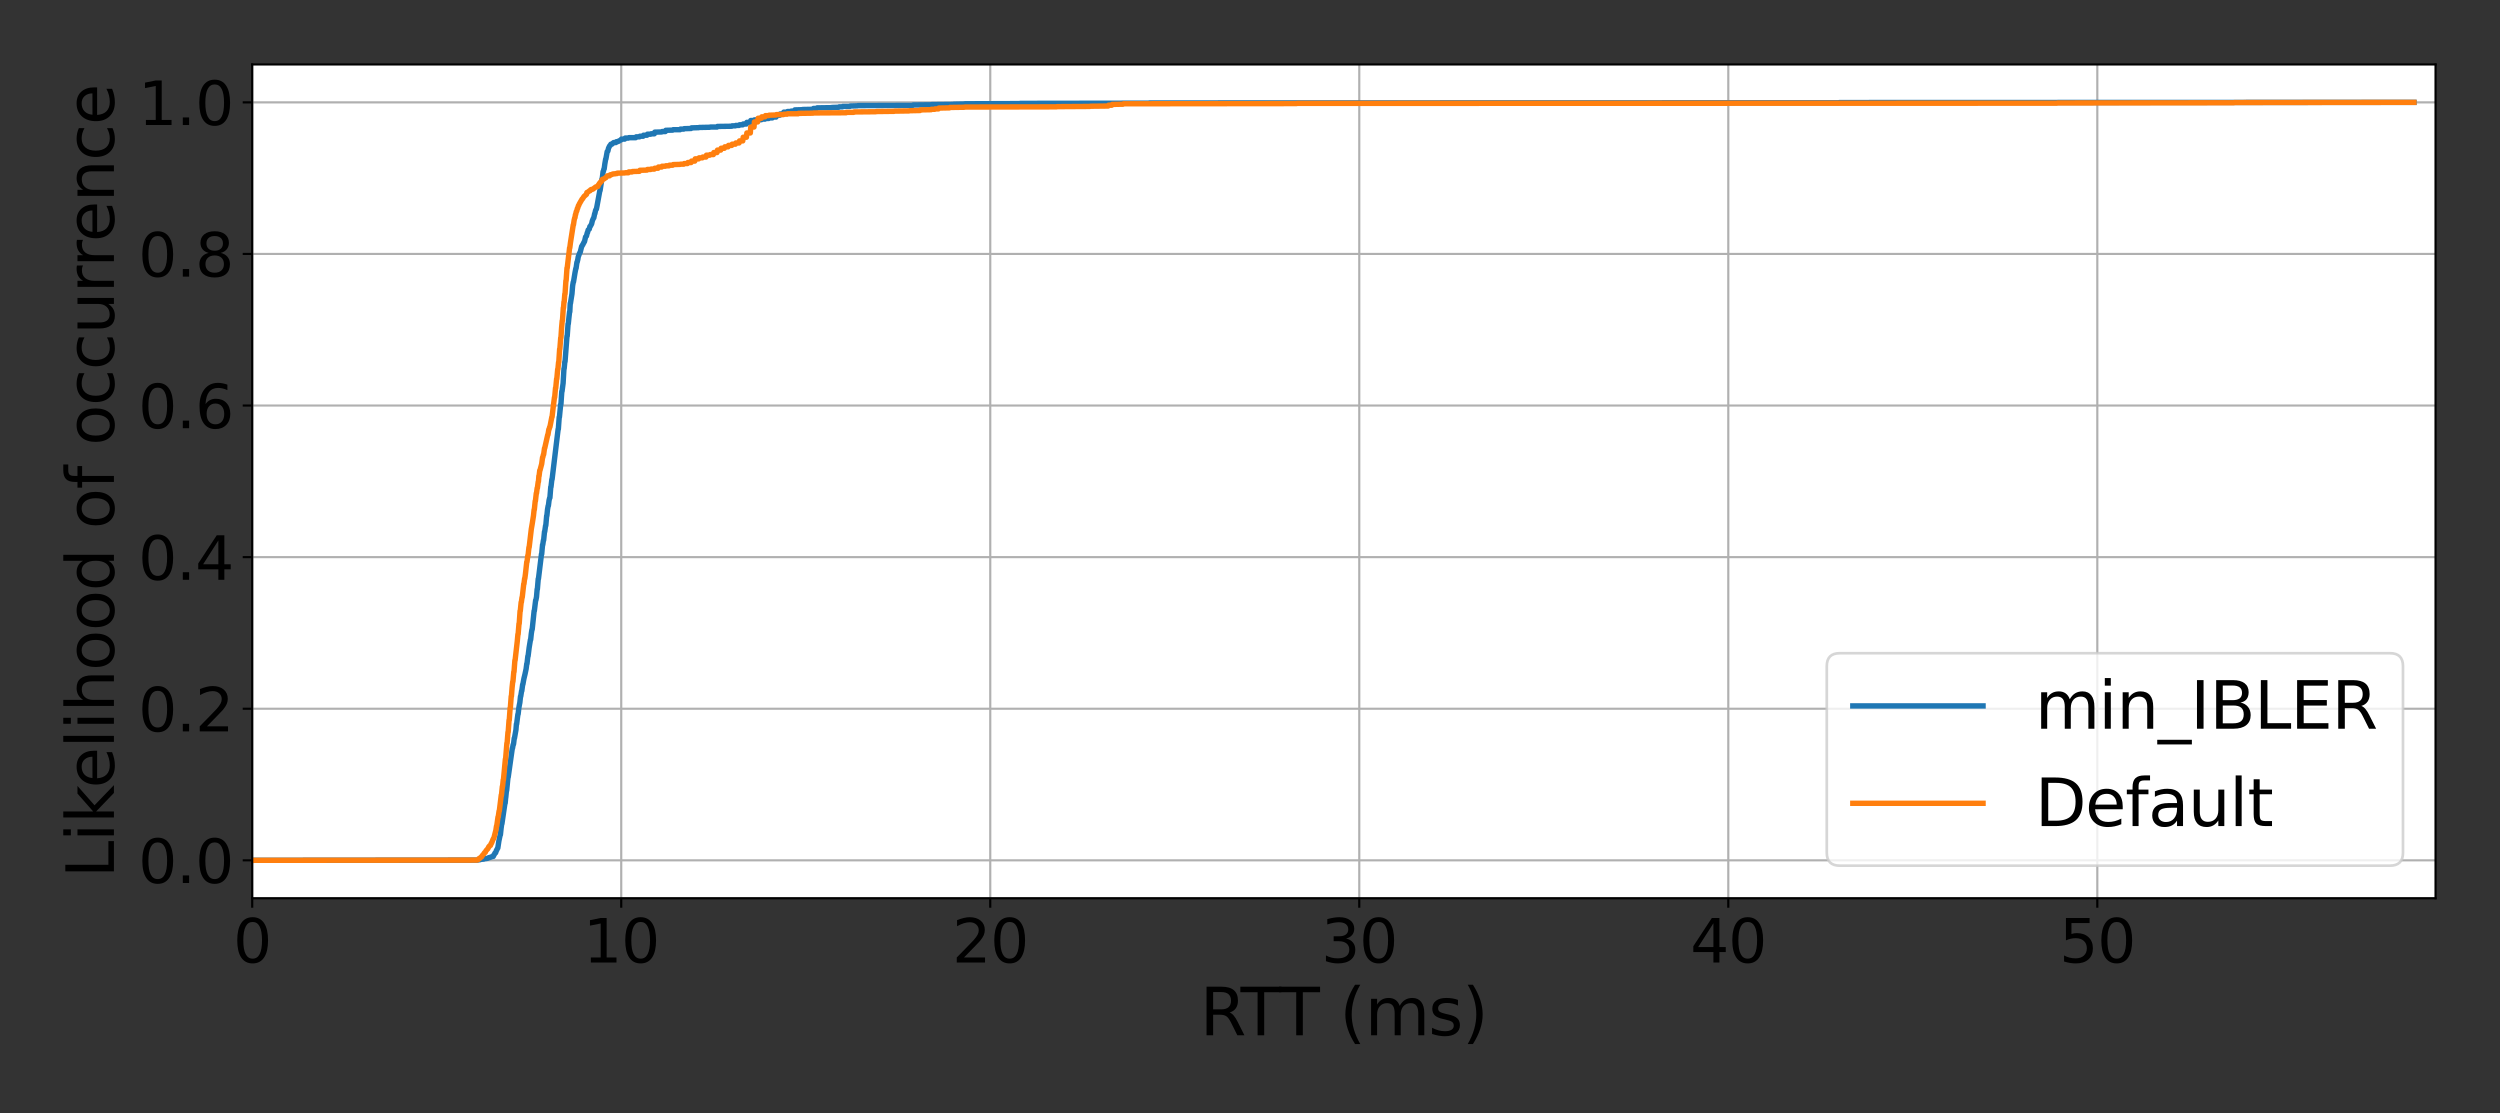 <?xml version="1.0" encoding="utf-8" standalone="no"?>
<!DOCTYPE svg PUBLIC "-//W3C//DTD SVG 1.1//EN"
  "http://www.w3.org/Graphics/SVG/1.1/DTD/svg11.dtd">
<svg xmlns:xlink="http://www.w3.org/1999/xlink" width="921.6pt" height="410.4pt" viewBox="0 0 921.6 410.4" xmlns="http://www.w3.org/2000/svg" version="1.1">
 <rect x="0" y="0" width="921.6" height="410.4" fill="#333333" stroke="none"/>
 <defs>
  <style type="text/css">*{stroke-linejoin: round; stroke-linecap: butt}</style>
 </defs>
 <g id="figure_1">
  <g id="patch_1">
   <path d="M 0 410.4 
L 921.6 410.4 
L 921.6 0 
L 0 0 
L 0 410.4 
z
" style="fill: none"/>
  </g>
  <g id="axes_1">
   <g id="patch_2">
    <path d="M 92.974 331.121 
L 897.84 331.121 
L 897.84 23.76 
L 92.974 23.76 
z
" style="fill: #ffffff"/>
   </g>
   <g id="matplotlib.axis_1">
    <g id="xtick_1">
     <g id="line2d_1">
      <path d="M 92.974 331.121 
L 92.974 23.76 
" clip-path="url(#pf4632a08d4)" style="fill: none; stroke: #b0b0b0; stroke-width: 0.8; stroke-linecap: square"/>
     </g>
     <g id="line2d_2">
      <defs>
       <path id="m850cae8658" d="M 0 0 
L 0 3.5 
" style="stroke: #000000; stroke-width: 0.8"/>
      </defs>
      <g>
       <use xlink:href="#m850cae8658" x="92.974" y="331.121" style="stroke: #000000; stroke-width: 0.8"/>
      </g>
     </g>
     <g id="text_1">
      <!-- 0 -->
      <g transform="translate(85.976 354.837)scale(0.22 -0.22)">
       <defs>
        <path id="DejaVuSans-30" d="M 2034 4250 
Q 1547 4250 1301 3770 
Q 1056 3291 1056 2328 
Q 1056 1369 1301 889 
Q 1547 409 2034 409 
Q 2525 409 2770 889 
Q 3016 1369 3016 2328 
Q 3016 3291 2770 3770 
Q 2525 4250 2034 4250 
z
M 2034 4750 
Q 2819 4750 3233 4129 
Q 3647 3509 3647 2328 
Q 3647 1150 3233 529 
Q 2819 -91 2034 -91 
Q 1250 -91 836 529 
Q 422 1150 422 2328 
Q 422 3509 836 4129 
Q 1250 4750 2034 4750 
z
" transform="scale(0.016)"/>
       </defs>
       <use xlink:href="#DejaVuSans-30"/>
      </g>
     </g>
    </g>
    <g id="xtick_2">
     <g id="line2d_3">
      <path d="M 229.01 331.121 
L 229.01 23.76 
" clip-path="url(#pf4632a08d4)" style="fill: none; stroke: #b0b0b0; stroke-width: 0.8; stroke-linecap: square"/>
     </g>
     <g id="line2d_4">
      <g>
       <use xlink:href="#m850cae8658" x="229.01" y="331.121" style="stroke: #000000; stroke-width: 0.8"/>
      </g>
     </g>
     <g id="text_2">
      <!-- 10 -->
      <g transform="translate(215.012 354.837)scale(0.22 -0.22)">
       <defs>
        <path id="DejaVuSans-31" d="M 794 531 
L 1825 531 
L 1825 4091 
L 703 3866 
L 703 4441 
L 1819 4666 
L 2450 4666 
L 2450 531 
L 3481 531 
L 3481 0 
L 794 0 
L 794 531 
z
" transform="scale(0.016)"/>
       </defs>
       <use xlink:href="#DejaVuSans-31"/>
       <use xlink:href="#DejaVuSans-30" x="63.623"/>
      </g>
     </g>
    </g>
    <g id="xtick_3">
     <g id="line2d_5">
      <path d="M 365.046 331.121 
L 365.046 23.76 
" clip-path="url(#pf4632a08d4)" style="fill: none; stroke: #b0b0b0; stroke-width: 0.8; stroke-linecap: square"/>
     </g>
     <g id="line2d_6">
      <g>
       <use xlink:href="#m850cae8658" x="365.046" y="331.121" style="stroke: #000000; stroke-width: 0.8"/>
      </g>
     </g>
     <g id="text_3">
      <!-- 20 -->
      <g transform="translate(351.048 354.837)scale(0.22 -0.22)">
       <defs>
        <path id="DejaVuSans-32" d="M 1228 531 
L 3431 531 
L 3431 0 
L 469 0 
L 469 531 
Q 828 903 1448 1529 
Q 2069 2156 2228 2338 
Q 2531 2678 2651 2914 
Q 2772 3150 2772 3378 
Q 2772 3750 2511 3984 
Q 2250 4219 1831 4219 
Q 1534 4219 1204 4116 
Q 875 4013 500 3803 
L 500 4441 
Q 881 4594 1212 4672 
Q 1544 4750 1819 4750 
Q 2544 4750 2975 4387 
Q 3406 4025 3406 3419 
Q 3406 3131 3298 2873 
Q 3191 2616 2906 2266 
Q 2828 2175 2409 1742 
Q 1991 1309 1228 531 
z
" transform="scale(0.016)"/>
       </defs>
       <use xlink:href="#DejaVuSans-32"/>
       <use xlink:href="#DejaVuSans-30" x="63.623"/>
      </g>
     </g>
    </g>
    <g id="xtick_4">
     <g id="line2d_7">
      <path d="M 501.081 331.121 
L 501.081 23.76 
" clip-path="url(#pf4632a08d4)" style="fill: none; stroke: #b0b0b0; stroke-width: 0.8; stroke-linecap: square"/>
     </g>
     <g id="line2d_8">
      <g>
       <use xlink:href="#m850cae8658" x="501.081" y="331.121" style="stroke: #000000; stroke-width: 0.8"/>
      </g>
     </g>
     <g id="text_4">
      <!-- 30 -->
      <g transform="translate(487.084 354.837)scale(0.22 -0.22)">
       <defs>
        <path id="DejaVuSans-33" d="M 2597 2516 
Q 3050 2419 3304 2112 
Q 3559 1806 3559 1356 
Q 3559 666 3084 287 
Q 2609 -91 1734 -91 
Q 1441 -91 1130 -33 
Q 819 25 488 141 
L 488 750 
Q 750 597 1062 519 
Q 1375 441 1716 441 
Q 2309 441 2620 675 
Q 2931 909 2931 1356 
Q 2931 1769 2642 2001 
Q 2353 2234 1838 2234 
L 1294 2234 
L 1294 2753 
L 1863 2753 
Q 2328 2753 2575 2939 
Q 2822 3125 2822 3475 
Q 2822 3834 2567 4026 
Q 2313 4219 1838 4219 
Q 1578 4219 1281 4162 
Q 984 4106 628 3988 
L 628 4550 
Q 988 4650 1302 4700 
Q 1616 4750 1894 4750 
Q 2613 4750 3031 4423 
Q 3450 4097 3450 3541 
Q 3450 3153 3228 2886 
Q 3006 2619 2597 2516 
z
" transform="scale(0.016)"/>
       </defs>
       <use xlink:href="#DejaVuSans-33"/>
       <use xlink:href="#DejaVuSans-30" x="63.623"/>
      </g>
     </g>
    </g>
    <g id="xtick_5">
     <g id="line2d_9">
      <path d="M 637.117 331.121 
L 637.117 23.76 
" clip-path="url(#pf4632a08d4)" style="fill: none; stroke: #b0b0b0; stroke-width: 0.8; stroke-linecap: square"/>
     </g>
     <g id="line2d_10">
      <g>
       <use xlink:href="#m850cae8658" x="637.117" y="331.121" style="stroke: #000000; stroke-width: 0.8"/>
      </g>
     </g>
     <g id="text_5">
      <!-- 40 -->
      <g transform="translate(623.119 354.837)scale(0.22 -0.22)">
       <defs>
        <path id="DejaVuSans-34" d="M 2419 4116 
L 825 1625 
L 2419 1625 
L 2419 4116 
z
M 2253 4666 
L 3047 4666 
L 3047 1625 
L 3713 1625 
L 3713 1100 
L 3047 1100 
L 3047 0 
L 2419 0 
L 2419 1100 
L 313 1100 
L 313 1709 
L 2253 4666 
z
" transform="scale(0.016)"/>
       </defs>
       <use xlink:href="#DejaVuSans-34"/>
       <use xlink:href="#DejaVuSans-30" x="63.623"/>
      </g>
     </g>
    </g>
    <g id="xtick_6">
     <g id="line2d_11">
      <path d="M 773.152 331.121 
L 773.152 23.76 
" clip-path="url(#pf4632a08d4)" style="fill: none; stroke: #b0b0b0; stroke-width: 0.8; stroke-linecap: square"/>
     </g>
     <g id="line2d_12">
      <g>
       <use xlink:href="#m850cae8658" x="773.152" y="331.121" style="stroke: #000000; stroke-width: 0.8"/>
      </g>
     </g>
     <g id="text_6">
      <!-- 50 -->
      <g transform="translate(759.155 354.837)scale(0.22 -0.22)">
       <defs>
        <path id="DejaVuSans-35" d="M 691 4666 
L 3169 4666 
L 3169 4134 
L 1269 4134 
L 1269 2991 
Q 1406 3038 1543 3061 
Q 1681 3084 1819 3084 
Q 2600 3084 3056 2656 
Q 3513 2228 3513 1497 
Q 3513 744 3044 326 
Q 2575 -91 1722 -91 
Q 1428 -91 1123 -41 
Q 819 9 494 109 
L 494 744 
Q 775 591 1075 516 
Q 1375 441 1709 441 
Q 2250 441 2565 725 
Q 2881 1009 2881 1497 
Q 2881 1984 2565 2268 
Q 2250 2553 1709 2553 
Q 1456 2553 1204 2497 
Q 953 2441 691 2322 
L 691 4666 
z
" transform="scale(0.016)"/>
       </defs>
       <use xlink:href="#DejaVuSans-35"/>
       <use xlink:href="#DejaVuSans-30" x="63.623"/>
      </g>
     </g>
    </g>
    <g id="text_7">
     <!-- RTT (ms) -->
     <g transform="translate(442.373 381.649)scale(0.24 -0.24)">
      <defs>
       <path id="DejaVuSans-52" d="M 2841 2188 
Q 3044 2119 3236 1894 
Q 3428 1669 3622 1275 
L 4263 0 
L 3584 0 
L 2988 1197 
Q 2756 1666 2539 1819 
Q 2322 1972 1947 1972 
L 1259 1972 
L 1259 0 
L 628 0 
L 628 4666 
L 2053 4666 
Q 2853 4666 3247 4331 
Q 3641 3997 3641 3322 
Q 3641 2881 3436 2590 
Q 3231 2300 2841 2188 
z
M 1259 4147 
L 1259 2491 
L 2053 2491 
Q 2509 2491 2742 2702 
Q 2975 2913 2975 3322 
Q 2975 3731 2742 3939 
Q 2509 4147 2053 4147 
L 1259 4147 
z
" transform="scale(0.016)"/>
       <path id="DejaVuSans-54" d="M -19 4666 
L 3928 4666 
L 3928 4134 
L 2272 4134 
L 2272 0 
L 1638 0 
L 1638 4134 
L -19 4134 
L -19 4666 
z
" transform="scale(0.016)"/>
       <path id="DejaVuSans-20" transform="scale(0.016)"/>
       <path id="DejaVuSans-28" d="M 1984 4856 
Q 1566 4138 1362 3434 
Q 1159 2731 1159 2009 
Q 1159 1288 1364 580 
Q 1569 -128 1984 -844 
L 1484 -844 
Q 1016 -109 783 600 
Q 550 1309 550 2009 
Q 550 2706 781 3412 
Q 1013 4119 1484 4856 
L 1984 4856 
z
" transform="scale(0.016)"/>
       <path id="DejaVuSans-6d" d="M 3328 2828 
Q 3544 3216 3844 3400 
Q 4144 3584 4550 3584 
Q 5097 3584 5394 3201 
Q 5691 2819 5691 2113 
L 5691 0 
L 5113 0 
L 5113 2094 
Q 5113 2597 4934 2840 
Q 4756 3084 4391 3084 
Q 3944 3084 3684 2787 
Q 3425 2491 3425 1978 
L 3425 0 
L 2847 0 
L 2847 2094 
Q 2847 2600 2669 2842 
Q 2491 3084 2119 3084 
Q 1678 3084 1418 2786 
Q 1159 2488 1159 1978 
L 1159 0 
L 581 0 
L 581 3500 
L 1159 3500 
L 1159 2956 
Q 1356 3278 1631 3431 
Q 1906 3584 2284 3584 
Q 2666 3584 2933 3390 
Q 3200 3197 3328 2828 
z
" transform="scale(0.016)"/>
       <path id="DejaVuSans-73" d="M 2834 3397 
L 2834 2853 
Q 2591 2978 2328 3040 
Q 2066 3103 1784 3103 
Q 1356 3103 1142 2972 
Q 928 2841 928 2578 
Q 928 2378 1081 2264 
Q 1234 2150 1697 2047 
L 1894 2003 
Q 2506 1872 2764 1633 
Q 3022 1394 3022 966 
Q 3022 478 2636 193 
Q 2250 -91 1575 -91 
Q 1294 -91 989 -36 
Q 684 19 347 128 
L 347 722 
Q 666 556 975 473 
Q 1284 391 1588 391 
Q 1994 391 2212 530 
Q 2431 669 2431 922 
Q 2431 1156 2273 1281 
Q 2116 1406 1581 1522 
L 1381 1569 
Q 847 1681 609 1914 
Q 372 2147 372 2553 
Q 372 3047 722 3315 
Q 1072 3584 1716 3584 
Q 2034 3584 2315 3537 
Q 2597 3491 2834 3397 
z
" transform="scale(0.016)"/>
       <path id="DejaVuSans-29" d="M 513 4856 
L 1013 4856 
Q 1481 4119 1714 3412 
Q 1947 2706 1947 2009 
Q 1947 1309 1714 600 
Q 1481 -109 1013 -844 
L 513 -844 
Q 928 -128 1133 580 
Q 1338 1288 1338 2009 
Q 1338 2731 1133 3434 
Q 928 4138 513 4856 
z
" transform="scale(0.016)"/>
      </defs>
      <use xlink:href="#DejaVuSans-52"/>
      <use xlink:href="#DejaVuSans-54" x="62.232"/>
      <use xlink:href="#DejaVuSans-54" x="121.566"/>
      <use xlink:href="#DejaVuSans-20" x="182.65"/>
      <use xlink:href="#DejaVuSans-28" x="214.438"/>
      <use xlink:href="#DejaVuSans-6d" x="253.451"/>
      <use xlink:href="#DejaVuSans-73" x="350.863"/>
      <use xlink:href="#DejaVuSans-29" x="402.963"/>
     </g>
    </g>
   </g>
   <g id="matplotlib.axis_2">
    <g id="ytick_1">
     <g id="line2d_13">
      <path d="M 92.974 317.15 
L 897.84 317.15 
" clip-path="url(#pf4632a08d4)" style="fill: none; stroke: #b0b0b0; stroke-width: 0.8; stroke-linecap: square"/>
     </g>
     <g id="line2d_14">
      <defs>
       <path id="m8df9075e8a" d="M 0 0 
L -3.5 0 
" style="stroke: #000000; stroke-width: 0.8"/>
      </defs>
      <g>
       <use xlink:href="#m8df9075e8a" x="92.974" y="317.15" style="stroke: #000000; stroke-width: 0.8"/>
      </g>
     </g>
     <g id="text_8">
      <!-- 0.0 -->
      <g transform="translate(50.987 325.508)scale(0.22 -0.22)">
       <defs>
        <path id="DejaVuSans-2e" d="M 684 794 
L 1344 794 
L 1344 0 
L 684 0 
L 684 794 
z
" transform="scale(0.016)"/>
       </defs>
       <use xlink:href="#DejaVuSans-30"/>
       <use xlink:href="#DejaVuSans-2e" x="63.623"/>
       <use xlink:href="#DejaVuSans-30" x="95.41"/>
      </g>
     </g>
    </g>
    <g id="ytick_2">
     <g id="line2d_15">
      <path d="M 92.974 261.266 
L 897.84 261.266 
" clip-path="url(#pf4632a08d4)" style="fill: none; stroke: #b0b0b0; stroke-width: 0.8; stroke-linecap: square"/>
     </g>
     <g id="line2d_16">
      <g>
       <use xlink:href="#m8df9075e8a" x="92.974" y="261.266" style="stroke: #000000; stroke-width: 0.8"/>
      </g>
     </g>
     <g id="text_9">
      <!-- 0.2 -->
      <g transform="translate(50.987 269.624)scale(0.22 -0.22)">
       <use xlink:href="#DejaVuSans-30"/>
       <use xlink:href="#DejaVuSans-2e" x="63.623"/>
       <use xlink:href="#DejaVuSans-32" x="95.41"/>
      </g>
     </g>
    </g>
    <g id="ytick_3">
     <g id="line2d_17">
      <path d="M 92.974 205.382 
L 897.84 205.382 
" clip-path="url(#pf4632a08d4)" style="fill: none; stroke: #b0b0b0; stroke-width: 0.8; stroke-linecap: square"/>
     </g>
     <g id="line2d_18">
      <g>
       <use xlink:href="#m8df9075e8a" x="92.974" y="205.382" style="stroke: #000000; stroke-width: 0.8"/>
      </g>
     </g>
     <g id="text_10">
      <!-- 0.4 -->
      <g transform="translate(50.987 213.74)scale(0.22 -0.22)">
       <use xlink:href="#DejaVuSans-30"/>
       <use xlink:href="#DejaVuSans-2e" x="63.623"/>
       <use xlink:href="#DejaVuSans-34" x="95.41"/>
      </g>
     </g>
    </g>
    <g id="ytick_4">
     <g id="line2d_19">
      <path d="M 92.974 149.498 
L 897.84 149.498 
" clip-path="url(#pf4632a08d4)" style="fill: none; stroke: #b0b0b0; stroke-width: 0.8; stroke-linecap: square"/>
     </g>
     <g id="line2d_20">
      <g>
       <use xlink:href="#m8df9075e8a" x="92.974" y="149.498" style="stroke: #000000; stroke-width: 0.8"/>
      </g>
     </g>
     <g id="text_11">
      <!-- 0.6 -->
      <g transform="translate(50.987 157.857)scale(0.22 -0.22)">
       <defs>
        <path id="DejaVuSans-36" d="M 2113 2584 
Q 1688 2584 1439 2293 
Q 1191 2003 1191 1497 
Q 1191 994 1439 701 
Q 1688 409 2113 409 
Q 2538 409 2786 701 
Q 3034 994 3034 1497 
Q 3034 2003 2786 2293 
Q 2538 2584 2113 2584 
z
M 3366 4563 
L 3366 3988 
Q 3128 4100 2886 4159 
Q 2644 4219 2406 4219 
Q 1781 4219 1451 3797 
Q 1122 3375 1075 2522 
Q 1259 2794 1537 2939 
Q 1816 3084 2150 3084 
Q 2853 3084 3261 2657 
Q 3669 2231 3669 1497 
Q 3669 778 3244 343 
Q 2819 -91 2113 -91 
Q 1303 -91 875 529 
Q 447 1150 447 2328 
Q 447 3434 972 4092 
Q 1497 4750 2381 4750 
Q 2619 4750 2861 4703 
Q 3103 4656 3366 4563 
z
" transform="scale(0.016)"/>
       </defs>
       <use xlink:href="#DejaVuSans-30"/>
       <use xlink:href="#DejaVuSans-2e" x="63.623"/>
       <use xlink:href="#DejaVuSans-36" x="95.41"/>
      </g>
     </g>
    </g>
    <g id="ytick_5">
     <g id="line2d_21">
      <path d="M 92.974 93.615 
L 897.84 93.615 
" clip-path="url(#pf4632a08d4)" style="fill: none; stroke: #b0b0b0; stroke-width: 0.8; stroke-linecap: square"/>
     </g>
     <g id="line2d_22">
      <g>
       <use xlink:href="#m8df9075e8a" x="92.974" y="93.615" style="stroke: #000000; stroke-width: 0.8"/>
      </g>
     </g>
     <g id="text_12">
      <!-- 0.8 -->
      <g transform="translate(50.987 101.973)scale(0.22 -0.22)">
       <defs>
        <path id="DejaVuSans-38" d="M 2034 2216 
Q 1584 2216 1326 1975 
Q 1069 1734 1069 1313 
Q 1069 891 1326 650 
Q 1584 409 2034 409 
Q 2484 409 2743 651 
Q 3003 894 3003 1313 
Q 3003 1734 2745 1975 
Q 2488 2216 2034 2216 
z
M 1403 2484 
Q 997 2584 770 2862 
Q 544 3141 544 3541 
Q 544 4100 942 4425 
Q 1341 4750 2034 4750 
Q 2731 4750 3128 4425 
Q 3525 4100 3525 3541 
Q 3525 3141 3298 2862 
Q 3072 2584 2669 2484 
Q 3125 2378 3379 2068 
Q 3634 1759 3634 1313 
Q 3634 634 3220 271 
Q 2806 -91 2034 -91 
Q 1263 -91 848 271 
Q 434 634 434 1313 
Q 434 1759 690 2068 
Q 947 2378 1403 2484 
z
M 1172 3481 
Q 1172 3119 1398 2916 
Q 1625 2713 2034 2713 
Q 2441 2713 2670 2916 
Q 2900 3119 2900 3481 
Q 2900 3844 2670 4047 
Q 2441 4250 2034 4250 
Q 1625 4250 1398 4047 
Q 1172 3844 1172 3481 
z
" transform="scale(0.016)"/>
       </defs>
       <use xlink:href="#DejaVuSans-30"/>
       <use xlink:href="#DejaVuSans-2e" x="63.623"/>
       <use xlink:href="#DejaVuSans-38" x="95.41"/>
      </g>
     </g>
    </g>
    <g id="ytick_6">
     <g id="line2d_23">
      <path d="M 92.974 37.731 
L 897.84 37.731 
" clip-path="url(#pf4632a08d4)" style="fill: none; stroke: #b0b0b0; stroke-width: 0.8; stroke-linecap: square"/>
     </g>
     <g id="line2d_24">
      <g>
       <use xlink:href="#m8df9075e8a" x="92.974" y="37.731" style="stroke: #000000; stroke-width: 0.8"/>
      </g>
     </g>
     <g id="text_13">
      <!-- 1.0 -->
      <g transform="translate(50.987 46.089)scale(0.22 -0.22)">
       <use xlink:href="#DejaVuSans-31"/>
       <use xlink:href="#DejaVuSans-2e" x="63.623"/>
       <use xlink:href="#DejaVuSans-30" x="95.41"/>
      </g>
     </g>
    </g>
    <g id="text_14">
     <!-- Likelihood of occurrence -->
     <g transform="translate(41.996 323.628)rotate(-90)scale(0.24 -0.24)">
      <defs>
       <path id="DejaVuSans-4c" d="M 628 4666 
L 1259 4666 
L 1259 531 
L 3531 531 
L 3531 0 
L 628 0 
L 628 4666 
z
" transform="scale(0.016)"/>
       <path id="DejaVuSans-69" d="M 603 3500 
L 1178 3500 
L 1178 0 
L 603 0 
L 603 3500 
z
M 603 4863 
L 1178 4863 
L 1178 4134 
L 603 4134 
L 603 4863 
z
" transform="scale(0.016)"/>
       <path id="DejaVuSans-6b" d="M 581 4863 
L 1159 4863 
L 1159 1991 
L 2875 3500 
L 3609 3500 
L 1753 1863 
L 3688 0 
L 2938 0 
L 1159 1709 
L 1159 0 
L 581 0 
L 581 4863 
z
" transform="scale(0.016)"/>
       <path id="DejaVuSans-65" d="M 3597 1894 
L 3597 1613 
L 953 1613 
Q 991 1019 1311 708 
Q 1631 397 2203 397 
Q 2534 397 2845 478 
Q 3156 559 3463 722 
L 3463 178 
Q 3153 47 2828 -22 
Q 2503 -91 2169 -91 
Q 1331 -91 842 396 
Q 353 884 353 1716 
Q 353 2575 817 3079 
Q 1281 3584 2069 3584 
Q 2775 3584 3186 3129 
Q 3597 2675 3597 1894 
z
M 3022 2063 
Q 3016 2534 2758 2815 
Q 2500 3097 2075 3097 
Q 1594 3097 1305 2825 
Q 1016 2553 972 2059 
L 3022 2063 
z
" transform="scale(0.016)"/>
       <path id="DejaVuSans-6c" d="M 603 4863 
L 1178 4863 
L 1178 0 
L 603 0 
L 603 4863 
z
" transform="scale(0.016)"/>
       <path id="DejaVuSans-68" d="M 3513 2113 
L 3513 0 
L 2938 0 
L 2938 2094 
Q 2938 2591 2744 2837 
Q 2550 3084 2163 3084 
Q 1697 3084 1428 2787 
Q 1159 2491 1159 1978 
L 1159 0 
L 581 0 
L 581 4863 
L 1159 4863 
L 1159 2956 
Q 1366 3272 1645 3428 
Q 1925 3584 2291 3584 
Q 2894 3584 3203 3211 
Q 3513 2838 3513 2113 
z
" transform="scale(0.016)"/>
       <path id="DejaVuSans-6f" d="M 1959 3097 
Q 1497 3097 1228 2736 
Q 959 2375 959 1747 
Q 959 1119 1226 758 
Q 1494 397 1959 397 
Q 2419 397 2687 759 
Q 2956 1122 2956 1747 
Q 2956 2369 2687 2733 
Q 2419 3097 1959 3097 
z
M 1959 3584 
Q 2709 3584 3137 3096 
Q 3566 2609 3566 1747 
Q 3566 888 3137 398 
Q 2709 -91 1959 -91 
Q 1206 -91 779 398 
Q 353 888 353 1747 
Q 353 2609 779 3096 
Q 1206 3584 1959 3584 
z
" transform="scale(0.016)"/>
       <path id="DejaVuSans-64" d="M 2906 2969 
L 2906 4863 
L 3481 4863 
L 3481 0 
L 2906 0 
L 2906 525 
Q 2725 213 2448 61 
Q 2172 -91 1784 -91 
Q 1150 -91 751 415 
Q 353 922 353 1747 
Q 353 2572 751 3078 
Q 1150 3584 1784 3584 
Q 2172 3584 2448 3432 
Q 2725 3281 2906 2969 
z
M 947 1747 
Q 947 1113 1208 752 
Q 1469 391 1925 391 
Q 2381 391 2643 752 
Q 2906 1113 2906 1747 
Q 2906 2381 2643 2742 
Q 2381 3103 1925 3103 
Q 1469 3103 1208 2742 
Q 947 2381 947 1747 
z
" transform="scale(0.016)"/>
       <path id="DejaVuSans-66" d="M 2375 4863 
L 2375 4384 
L 1825 4384 
Q 1516 4384 1395 4259 
Q 1275 4134 1275 3809 
L 1275 3500 
L 2222 3500 
L 2222 3053 
L 1275 3053 
L 1275 0 
L 697 0 
L 697 3053 
L 147 3053 
L 147 3500 
L 697 3500 
L 697 3744 
Q 697 4328 969 4595 
Q 1241 4863 1831 4863 
L 2375 4863 
z
" transform="scale(0.016)"/>
       <path id="DejaVuSans-63" d="M 3122 3366 
L 3122 2828 
Q 2878 2963 2633 3030 
Q 2388 3097 2138 3097 
Q 1578 3097 1268 2742 
Q 959 2388 959 1747 
Q 959 1106 1268 751 
Q 1578 397 2138 397 
Q 2388 397 2633 464 
Q 2878 531 3122 666 
L 3122 134 
Q 2881 22 2623 -34 
Q 2366 -91 2075 -91 
Q 1284 -91 818 406 
Q 353 903 353 1747 
Q 353 2603 823 3093 
Q 1294 3584 2113 3584 
Q 2378 3584 2631 3529 
Q 2884 3475 3122 3366 
z
" transform="scale(0.016)"/>
       <path id="DejaVuSans-75" d="M 544 1381 
L 544 3500 
L 1119 3500 
L 1119 1403 
Q 1119 906 1312 657 
Q 1506 409 1894 409 
Q 2359 409 2629 706 
Q 2900 1003 2900 1516 
L 2900 3500 
L 3475 3500 
L 3475 0 
L 2900 0 
L 2900 538 
Q 2691 219 2414 64 
Q 2138 -91 1772 -91 
Q 1169 -91 856 284 
Q 544 659 544 1381 
z
M 1991 3584 
L 1991 3584 
z
" transform="scale(0.016)"/>
       <path id="DejaVuSans-72" d="M 2631 2963 
Q 2534 3019 2420 3045 
Q 2306 3072 2169 3072 
Q 1681 3072 1420 2755 
Q 1159 2438 1159 1844 
L 1159 0 
L 581 0 
L 581 3500 
L 1159 3500 
L 1159 2956 
Q 1341 3275 1631 3429 
Q 1922 3584 2338 3584 
Q 2397 3584 2469 3576 
Q 2541 3569 2628 3553 
L 2631 2963 
z
" transform="scale(0.016)"/>
       <path id="DejaVuSans-6e" d="M 3513 2113 
L 3513 0 
L 2938 0 
L 2938 2094 
Q 2938 2591 2744 2837 
Q 2550 3084 2163 3084 
Q 1697 3084 1428 2787 
Q 1159 2491 1159 1978 
L 1159 0 
L 581 0 
L 581 3500 
L 1159 3500 
L 1159 2956 
Q 1366 3272 1645 3428 
Q 1925 3584 2291 3584 
Q 2894 3584 3203 3211 
Q 3513 2838 3513 2113 
z
" transform="scale(0.016)"/>
      </defs>
      <use xlink:href="#DejaVuSans-4c"/>
      <use xlink:href="#DejaVuSans-69" x="55.713"/>
      <use xlink:href="#DejaVuSans-6b" x="83.496"/>
      <use xlink:href="#DejaVuSans-65" x="137.781"/>
      <use xlink:href="#DejaVuSans-6c" x="199.305"/>
      <use xlink:href="#DejaVuSans-69" x="227.088"/>
      <use xlink:href="#DejaVuSans-68" x="254.871"/>
      <use xlink:href="#DejaVuSans-6f" x="318.25"/>
      <use xlink:href="#DejaVuSans-6f" x="379.432"/>
      <use xlink:href="#DejaVuSans-64" x="440.613"/>
      <use xlink:href="#DejaVuSans-20" x="504.09"/>
      <use xlink:href="#DejaVuSans-6f" x="535.877"/>
      <use xlink:href="#DejaVuSans-66" x="597.059"/>
      <use xlink:href="#DejaVuSans-20" x="632.264"/>
      <use xlink:href="#DejaVuSans-6f" x="664.051"/>
      <use xlink:href="#DejaVuSans-63" x="725.232"/>
      <use xlink:href="#DejaVuSans-63" x="780.213"/>
      <use xlink:href="#DejaVuSans-75" x="835.193"/>
      <use xlink:href="#DejaVuSans-72" x="898.572"/>
      <use xlink:href="#DejaVuSans-72" x="937.936"/>
      <use xlink:href="#DejaVuSans-65" x="976.799"/>
      <use xlink:href="#DejaVuSans-6e" x="1038.322"/>
      <use xlink:href="#DejaVuSans-63" x="1101.701"/>
      <use xlink:href="#DejaVuSans-65" x="1156.682"/>
     </g>
    </g>
   </g>
   <g id="line2d_25">
    <path d="M 92.974 317.15 
L 176.019 317.074 
L 176.258 316.999 
L 176.976 316.924 
L 177.294 316.773 
L 178.331 316.698 
L 178.649 316.548 
L 179.446 316.472 
L 179.685 316.397 
L 180.004 316.322 
L 180.164 316.171 
L 180.642 316.096 
L 180.961 315.946 
L 181.2 315.87 
L 181.518 315.72 
L 181.837 315.72 
L 182.076 315.118 
L 182.156 315.118 
L 182.475 314.441 
L 182.714 314.365 
L 183.033 313.387 
L 183.112 313.387 
L 183.431 312.634 
L 183.511 312.634 
L 183.909 310.001 
L 184.388 307.743 
L 184.467 307.743 
L 184.706 305.485 
L 184.945 303.679 
L 185.025 303.679 
L 186.141 296.079 
L 186.221 296.079 
L 186.38 294.348 
L 186.46 293.821 
L 186.699 291.413 
L 186.778 291.413 
L 187.257 286.521 
L 187.336 286.521 
L 188.851 275.835 
L 188.93 275.835 
L 189.169 274.481 
L 189.249 274.481 
L 189.329 274.18 
L 189.568 272.148 
L 189.648 272.148 
L 190.205 268.987 
L 190.365 266.955 
L 190.445 266.955 
L 190.923 263.268 
L 191.002 263.268 
L 191.242 261.161 
L 191.401 260.182 
L 191.64 258.978 
L 191.879 256.721 
L 191.959 256.721 
L 192.278 254.689 
L 192.357 254.689 
L 192.676 252.281 
L 192.756 252.281 
L 192.995 250.926 
L 193.154 250.098 
L 193.553 248.443 
L 193.951 246.561 
L 194.19 244.68 
L 194.27 244.68 
L 194.589 241.896 
L 194.669 241.896 
L 195.067 238.735 
L 195.545 235.8 
L 195.625 235.8 
L 195.864 233.542 
L 196.103 232.037 
L 196.183 232.037 
L 196.661 227.522 
L 196.9 225.189 
L 196.98 225.189 
L 197.458 221.276 
L 197.538 221.276 
L 197.777 220.072 
L 198.016 217.212 
L 198.096 217.212 
L 198.414 213.374 
L 198.494 213.374 
L 199.61 204.268 
L 199.69 204.268 
L 199.849 202.462 
L 200.008 200.807 
L 200.088 200.807 
L 200.327 199.151 
L 200.407 199.151 
L 200.726 195.99 
L 200.805 195.99 
L 201.124 193.733 
L 201.204 193.733 
L 201.523 190.121 
L 201.602 190.121 
L 201.841 187.788 
L 202.08 186.433 
L 202.16 186.433 
L 202.399 184.477 
L 202.638 183.498 
L 202.718 183.498 
L 203.037 179.51 
L 203.117 179.51 
L 203.435 176.725 
L 203.515 176.725 
L 205.747 158.213 
L 205.826 158.213 
L 206.145 153.773 
L 206.225 153.773 
L 206.464 151.289 
L 206.703 149.032 
L 206.783 149.032 
L 207.101 144.291 
L 207.181 144.291 
L 207.34 143.087 
L 207.58 141.281 
L 207.898 135.862 
L 207.978 135.862 
L 208.217 133.304 
L 208.297 133.304 
L 209.014 123.897 
L 209.094 123.897 
L 209.413 119.382 
L 209.492 119.382 
L 209.731 117.049 
L 209.971 114.942 
L 210.05 114.942 
L 210.21 111.856 
L 210.289 111.856 
L 210.449 110.803 
L 210.847 108.319 
L 211.086 105.384 
L 211.325 103.955 
L 211.405 103.955 
L 211.644 102.525 
L 211.963 100.568 
L 212.282 98.913 
L 212.361 98.913 
L 212.68 96.655 
L 212.76 96.655 
L 212.919 95.978 
L 212.999 95.677 
L 213.158 94.698 
L 213.318 94.247 
L 213.398 94.096 
L 213.557 93.57 
L 213.796 93.043 
L 213.876 93.043 
L 214.434 90.785 
L 214.513 90.785 
L 214.752 90.258 
L 214.832 90.258 
L 215.151 89.506 
L 215.231 89.506 
L 215.39 89.054 
L 215.47 89.054 
L 215.868 87.323 
L 216.187 87.022 
L 216.506 85.743 
L 216.585 85.743 
L 216.825 84.765 
L 217.223 84.464 
L 217.462 83.485 
L 217.621 83.41 
L 218.1 82.507 
L 218.339 81.454 
L 218.578 80.852 
L 218.817 80.325 
L 218.897 80.325 
L 219.215 78.744 
L 219.295 78.744 
L 219.534 77.616 
L 219.773 77.089 
L 219.853 77.089 
L 220.092 75.885 
L 221.128 70.241 
L 221.208 70.241 
L 221.606 67.682 
L 221.925 65.876 
L 222.005 65.876 
L 222.324 63.242 
L 222.403 63.242 
L 222.642 62.264 
L 222.722 62.264 
L 222.961 60.458 
L 223.28 58.576 
L 223.36 58.576 
L 223.838 55.867 
L 223.918 55.867 
L 224.077 55.717 
L 224.316 54.663 
L 224.715 53.835 
L 224.954 53.534 
L 225.033 53.534 
L 225.193 53.158 
L 225.671 53.083 
L 225.91 52.782 
L 225.99 52.782 
L 226.229 52.556 
L 227.026 52.556 
L 227.185 52.255 
L 227.823 52.18 
L 227.982 52.029 
L 228.142 52.029 
L 228.301 51.879 
L 228.54 51.803 
L 228.699 51.653 
L 228.939 51.578 
L 229.098 51.277 
L 230.293 51.277 
L 230.453 50.9 
L 231.648 50.9 
L 231.808 50.75 
L 234.358 50.75 
L 234.517 50.449 
L 235.713 50.449 
L 235.872 50.223 
L 237.068 50.223 
L 237.227 49.847 
L 238.502 49.847 
L 238.662 49.471 
L 239.857 49.471 
L 240.017 49.32 
L 241.212 49.32 
L 241.371 48.718 
L 243.922 48.643 
L 244.081 48.492 
L 245.277 48.492 
L 245.436 48.041 
L 247.986 47.966 
L 248.146 47.815 
L 250.696 47.815 
L 250.855 47.589 
L 252.051 47.589 
L 252.21 47.439 
L 254.761 47.363 
L 254.92 47.138 
L 257.55 47.062 
L 257.789 46.987 
L 261.615 46.912 
L 261.854 46.837 
L 264.324 46.837 
L 264.484 46.611 
L 269.744 46.536 
L 269.903 46.385 
L 271.099 46.385 
L 271.258 46.235 
L 272.453 46.235 
L 272.613 46.009 
L 273.808 46.009 
L 273.968 45.708 
L 275.163 45.708 
L 275.323 45.106 
L 276.598 45.106 
L 276.757 44.429 
L 277.953 44.429 
L 278.112 44.203 
L 280.662 44.128 
L 280.822 43.902 
L 282.017 43.902 
L 282.177 43.676 
L 283.372 43.676 
L 283.531 43.45 
L 284.727 43.45 
L 284.886 43.149 
L 286.082 43.149 
L 286.241 42.472 
L 287.437 42.472 
L 287.596 42.02 
L 288.791 42.02 
L 288.951 41.343 
L 290.146 41.343 
L 290.306 41.117 
L 291.501 41.117 
L 291.661 40.967 
L 292.856 40.967 
L 293.015 40.515 
L 295.645 40.44 
L 295.885 40.365 
L 299.71 40.29 
L 299.869 39.989 
L 301.065 39.989 
L 301.224 39.763 
L 306.484 39.688 
L 306.723 39.612 
L 309.194 39.537 
L 309.353 39.387 
L 310.549 39.387 
L 310.708 39.236 
L 313.259 39.236 
L 313.418 39.086 
L 316.048 39.01 
L 316.287 38.935 
L 336.451 38.86 
L 336.61 38.709 
L 343.225 38.634 
L 343.464 38.559 
L 351.354 38.483 
L 351.593 38.408 
L 355.498 38.333 
L 355.737 38.258 
L 375.901 38.182 
L 376.14 38.107 
L 423.48 38.032 
L 423.72 37.957 
L 677.875 37.881 
L 678.114 37.806 
L 889.871 37.731 
L 889.871 37.731 
" clip-path="url(#pf4632a08d4)" style="fill: none; stroke: #1f77b4; stroke-width: 2; stroke-linecap: square"/>
   </g>
   <g id="line2d_26">
    <path d="M 92.974 317.15 
L 175.86 317.074 
L 176.179 316.924 
L 176.258 316.924 
L 176.497 316.548 
L 176.737 316.548 
L 177.055 316.172 
L 177.215 316.097 
L 177.454 315.871 
L 177.534 315.871 
L 177.773 315.42 
L 178.331 314.818 
L 178.49 314.517 
L 178.729 314.216 
L 178.888 314.216 
L 179.128 313.69 
L 179.287 313.464 
L 179.845 312.863 
L 180.164 312.186 
L 180.243 312.186 
L 180.403 311.885 
L 180.562 311.734 
L 180.801 311.659 
L 181.12 310.832 
L 181.2 310.832 
L 181.439 310.23 
L 181.758 309.403 
L 181.917 309.102 
L 181.997 309.102 
L 182.156 308.575 
L 182.794 306.093 
L 183.033 304.514 
L 183.112 304.514 
L 183.591 301.129 
L 183.67 301.129 
L 183.989 298.948 
L 184.069 298.948 
L 184.786 293.081 
L 184.866 293.081 
L 185.185 289.922 
L 185.264 289.922 
L 185.503 287.516 
L 185.583 287.516 
L 186.3 279.844 
L 186.38 279.844 
L 186.858 273.977 
L 186.938 273.977 
L 187.257 269.916 
L 187.336 269.916 
L 187.655 265.478 
L 187.735 265.478 
L 188.054 260.965 
L 188.133 260.965 
L 188.452 256.678 
L 188.532 256.678 
L 188.771 253.519 
L 189.01 251.263 
L 189.09 251.263 
L 189.409 247.652 
L 189.488 247.652 
L 189.807 243.44 
L 189.887 243.44 
L 190.046 242.011 
L 190.684 236.445 
L 190.923 233.813 
L 191.002 233.813 
L 191.321 229.902 
L 191.401 229.902 
L 191.72 225.239 
L 191.799 225.239 
L 192.118 222.004 
L 192.198 222.004 
L 192.437 220.199 
L 192.517 220.199 
L 193.075 215.235 
L 193.154 215.235 
L 193.393 213.28 
L 193.473 213.28 
L 193.712 211.474 
L 194.19 207.112 
L 194.27 207.112 
L 194.589 204.705 
L 194.669 204.705 
L 194.987 201.772 
L 195.067 201.772 
L 195.864 195.003 
L 196.023 194.1 
L 196.263 192.671 
L 196.422 191.618 
L 196.661 190.114 
L 196.9 187.857 
L 196.98 187.857 
L 197.299 184.698 
L 197.378 184.698 
L 197.697 181.84 
L 197.777 181.84 
L 198.016 179.96 
L 198.096 179.96 
L 198.414 177.553 
L 198.494 177.553 
L 198.653 175.447 
L 198.733 175.447 
L 198.972 173.416 
L 199.052 173.416 
L 199.69 171.01 
L 200.008 168.603 
L 200.088 168.603 
L 200.327 167.55 
L 200.407 167.55 
L 200.726 165.218 
L 200.805 165.218 
L 201.921 160.254 
L 202.001 160.254 
L 202.32 158.298 
L 202.399 158.298 
L 202.638 157.396 
L 202.718 157.396 
L 202.957 156.192 
L 203.435 153.71 
L 203.515 153.71 
L 203.913 150.251 
L 204.392 146.49 
L 204.471 146.49 
L 204.79 143.03 
L 204.87 143.03 
L 205.189 139.645 
L 205.268 139.645 
L 205.587 136.11 
L 205.667 136.11 
L 205.906 133.553 
L 205.986 133.553 
L 206.304 128.664 
L 206.384 128.664 
L 206.703 124.528 
L 206.783 124.528 
L 207.022 120.842 
L 207.261 118.21 
L 207.34 118.21 
L 207.659 113.471 
L 207.739 113.471 
L 207.898 111.29 
L 207.978 111.29 
L 208.217 108.357 
L 208.297 108.357 
L 208.616 103.468 
L 208.695 103.468 
L 209.014 98.804 
L 209.094 98.804 
L 209.652 94.066 
L 209.731 93.539 
L 209.971 91.358 
L 210.05 91.358 
L 210.289 89.478 
L 211.325 82.859 
L 211.405 82.859 
L 211.644 81.204 
L 211.883 80.227 
L 211.963 80.227 
L 212.122 79.098 
L 212.202 79.098 
L 212.441 77.97 
L 212.521 77.97 
L 212.601 77.82 
L 212.84 76.842 
L 212.919 76.842 
L 213.238 75.789 
L 213.318 75.789 
L 213.557 75.187 
L 214.593 73.382 
L 214.673 73.382 
L 215.31 72.404 
L 216.187 71.652 
L 216.346 70.975 
L 216.585 70.9 
L 217.382 70.298 
L 217.542 70.298 
L 217.701 69.998 
L 217.781 69.998 
L 217.94 69.847 
L 218.498 69.772 
L 219.375 69.095 
L 219.534 69.02 
L 219.694 68.869 
L 220.251 68.794 
L 220.411 68.719 
L 220.57 68.192 
L 220.65 68.192 
L 220.969 67.591 
L 221.048 67.591 
L 221.367 67.139 
L 221.447 67.139 
L 221.606 66.839 
L 221.766 66.839 
L 222.085 66.086 
L 222.563 66.011 
L 223.28 65.485 
L 223.36 65.485 
L 223.678 65.033 
L 223.758 65.033 
L 223.918 64.808 
L 224.715 64.808 
L 224.954 64.432 
L 225.512 64.357 
L 225.91 64.131 
L 226.866 64.056 
L 227.105 63.981 
L 227.424 63.981 
L 227.584 63.83 
L 230.293 63.755 
L 230.532 63.68 
L 231.648 63.68 
L 231.808 63.379 
L 233.003 63.379 
L 233.163 63.228 
L 235.713 63.153 
L 235.872 62.777 
L 238.502 62.702 
L 238.662 62.476 
L 239.857 62.476 
L 240.017 62.326 
L 241.212 62.326 
L 241.371 62.025 
L 242.567 62.025 
L 242.726 61.574 
L 243.922 61.574 
L 244.081 61.273 
L 245.277 61.273 
L 245.436 61.122 
L 246.631 61.122 
L 246.791 60.897 
L 247.986 60.897 
L 248.146 60.671 
L 250.696 60.596 
L 250.935 60.521 
L 252.051 60.521 
L 252.21 60.295 
L 253.406 60.295 
L 253.565 59.919 
L 254.761 59.919 
L 254.92 59.392 
L 256.115 59.392 
L 256.275 58.565 
L 257.55 58.565 
L 257.709 58.189 
L 258.905 58.189 
L 259.064 57.888 
L 260.26 57.888 
L 260.419 57.211 
L 261.615 57.211 
L 261.774 56.986 
L 262.969 56.986 
L 263.129 56.233 
L 264.324 56.233 
L 264.484 55.331 
L 265.679 55.331 
L 265.839 54.654 
L 267.034 54.654 
L 267.193 54.128 
L 268.389 54.128 
L 268.548 53.601 
L 269.744 53.601 
L 269.903 53.15 
L 271.099 53.15 
L 271.258 52.698 
L 272.453 52.698 
L 272.613 51.946 
L 273.808 51.946 
L 273.968 50.592 
L 275.163 50.592 
L 275.323 49.013 
L 276.598 49.013 
L 276.757 46.832 
L 277.953 46.832 
L 278.112 44.951 
L 279.307 44.951 
L 279.467 43.598 
L 280.662 43.598 
L 280.822 43.071 
L 282.017 43.071 
L 282.177 42.62 
L 283.372 42.62 
L 283.531 42.469 
L 286.082 42.394 
L 286.241 42.244 
L 288.791 42.244 
L 288.951 42.093 
L 290.146 42.093 
L 290.306 41.943 
L 294.211 41.943 
L 294.37 41.792 
L 299.71 41.717 
L 299.949 41.642 
L 311.904 41.567 
L 312.063 41.416 
L 314.693 41.416 
L 314.853 41.266 
L 322.822 41.191 
L 323.061 41.116 
L 329.597 41.04 
L 329.836 40.965 
L 335.096 40.89 
L 335.335 40.815 
L 339.16 40.739 
L 339.32 40.514 
L 343.225 40.439 
L 343.384 40.288 
L 344.58 40.288 
L 344.739 40.138 
L 345.935 40.138 
L 346.094 39.837 
L 349.999 39.762 
L 350.159 39.611 
L 355.498 39.536 
L 355.737 39.461 
L 389.45 39.386 
L 389.689 39.31 
L 401.723 39.235 
L 401.962 39.16 
L 408.497 39.085 
L 408.657 38.784 
L 409.852 38.784 
L 410.012 38.483 
L 413.996 38.408 
L 414.156 38.257 
L 477.914 38.182 
L 478.153 38.107 
L 758.211 38.032 
L 758.45 37.957 
L 823.483 37.881 
L 823.722 37.806 
L 889.871 37.731 
L 889.871 37.731 
" clip-path="url(#pf4632a08d4)" style="fill: none; stroke: #ff7f0e; stroke-width: 2; stroke-linecap: square"/>
   </g>
   <g id="patch_3">
    <path d="M 92.974 331.121 
L 92.974 23.76 
" style="fill: none; stroke: #000000; stroke-width: 0.8; stroke-linejoin: miter; stroke-linecap: square"/>
   </g>
   <g id="patch_4">
    <path d="M 897.84 331.121 
L 897.84 23.76 
" style="fill: none; stroke: #000000; stroke-width: 0.8; stroke-linejoin: miter; stroke-linecap: square"/>
   </g>
   <g id="patch_5">
    <path d="M 92.974 331.121 
L 897.84 331.121 
" style="fill: none; stroke: #000000; stroke-width: 0.8; stroke-linejoin: miter; stroke-linecap: square"/>
   </g>
   <g id="patch_6">
    <path d="M 92.974 23.76 
L 897.84 23.76 
" style="fill: none; stroke: #000000; stroke-width: 0.8; stroke-linejoin: miter; stroke-linecap: square"/>
   </g>
   <g id="legend_1">
    <g id="patch_7">
     <path d="M 678.225 319.121 
L 881.04 319.121 
Q 885.84 319.121 885.84 314.321 
L 885.84 245.598 
Q 885.84 240.798 881.04 240.798 
L 678.225 240.798 
Q 673.425 240.798 673.425 245.598 
L 673.425 314.321 
Q 673.425 319.121 678.225 319.121 
z
" style="fill: #ffffff; opacity: 0.8; stroke: #cccccc; stroke-linejoin: miter"/>
    </g>
    <g id="line2d_27">
     <path d="M 683.025 260.234 
L 707.025 260.234 
L 731.025 260.234 
" style="fill: none; stroke: #1f77b4; stroke-width: 2; stroke-linecap: square"/>
    </g>
    <g id="text_15">
     <!-- min_IBLER -->
     <g transform="translate(750.225 268.634)scale(0.24 -0.24)">
      <defs>
       <path id="DejaVuSans-5f" d="M 3263 -1063 
L 3263 -1509 
L -63 -1509 
L -63 -1063 
L 3263 -1063 
z
" transform="scale(0.016)"/>
       <path id="DejaVuSans-49" d="M 628 4666 
L 1259 4666 
L 1259 0 
L 628 0 
L 628 4666 
z
" transform="scale(0.016)"/>
       <path id="DejaVuSans-42" d="M 1259 2228 
L 1259 519 
L 2272 519 
Q 2781 519 3026 730 
Q 3272 941 3272 1375 
Q 3272 1813 3026 2020 
Q 2781 2228 2272 2228 
L 1259 2228 
z
M 1259 4147 
L 1259 2741 
L 2194 2741 
Q 2656 2741 2882 2914 
Q 3109 3088 3109 3444 
Q 3109 3797 2882 3972 
Q 2656 4147 2194 4147 
L 1259 4147 
z
M 628 4666 
L 2241 4666 
Q 2963 4666 3353 4366 
Q 3744 4066 3744 3513 
Q 3744 3084 3544 2831 
Q 3344 2578 2956 2516 
Q 3422 2416 3680 2098 
Q 3938 1781 3938 1306 
Q 3938 681 3513 340 
Q 3088 0 2303 0 
L 628 0 
L 628 4666 
z
" transform="scale(0.016)"/>
       <path id="DejaVuSans-45" d="M 628 4666 
L 3578 4666 
L 3578 4134 
L 1259 4134 
L 1259 2753 
L 3481 2753 
L 3481 2222 
L 1259 2222 
L 1259 531 
L 3634 531 
L 3634 0 
L 628 0 
L 628 4666 
z
" transform="scale(0.016)"/>
      </defs>
      <use xlink:href="#DejaVuSans-6d"/>
      <use xlink:href="#DejaVuSans-69" x="97.412"/>
      <use xlink:href="#DejaVuSans-6e" x="125.195"/>
      <use xlink:href="#DejaVuSans-5f" x="188.574"/>
      <use xlink:href="#DejaVuSans-49" x="238.574"/>
      <use xlink:href="#DejaVuSans-42" x="268.066"/>
      <use xlink:href="#DejaVuSans-4c" x="336.67"/>
      <use xlink:href="#DejaVuSans-45" x="392.383"/>
      <use xlink:href="#DejaVuSans-52" x="455.566"/>
     </g>
    </g>
    <g id="line2d_28">
     <path d="M 683.025 296.129 
L 707.025 296.129 
L 731.025 296.129 
" style="fill: none; stroke: #ff7f0e; stroke-width: 2; stroke-linecap: square"/>
    </g>
    <g id="text_16">
     <!-- Default -->
     <g transform="translate(750.225 304.529)scale(0.24 -0.24)">
      <defs>
       <path id="DejaVuSans-44" d="M 1259 4147 
L 1259 519 
L 2022 519 
Q 2988 519 3436 956 
Q 3884 1394 3884 2338 
Q 3884 3275 3436 3711 
Q 2988 4147 2022 4147 
L 1259 4147 
z
M 628 4666 
L 1925 4666 
Q 3281 4666 3915 4102 
Q 4550 3538 4550 2338 
Q 4550 1131 3912 565 
Q 3275 0 1925 0 
L 628 0 
L 628 4666 
z
" transform="scale(0.016)"/>
       <path id="DejaVuSans-61" d="M 2194 1759 
Q 1497 1759 1228 1600 
Q 959 1441 959 1056 
Q 959 750 1161 570 
Q 1363 391 1709 391 
Q 2188 391 2477 730 
Q 2766 1069 2766 1631 
L 2766 1759 
L 2194 1759 
z
M 3341 1997 
L 3341 0 
L 2766 0 
L 2766 531 
Q 2569 213 2275 61 
Q 1981 -91 1556 -91 
Q 1019 -91 701 211 
Q 384 513 384 1019 
Q 384 1609 779 1909 
Q 1175 2209 1959 2209 
L 2766 2209 
L 2766 2266 
Q 2766 2663 2505 2880 
Q 2244 3097 1772 3097 
Q 1472 3097 1187 3025 
Q 903 2953 641 2809 
L 641 3341 
Q 956 3463 1253 3523 
Q 1550 3584 1831 3584 
Q 2591 3584 2966 3190 
Q 3341 2797 3341 1997 
z
" transform="scale(0.016)"/>
       <path id="DejaVuSans-74" d="M 1172 4494 
L 1172 3500 
L 2356 3500 
L 2356 3053 
L 1172 3053 
L 1172 1153 
Q 1172 725 1289 603 
Q 1406 481 1766 481 
L 2356 481 
L 2356 0 
L 1766 0 
Q 1100 0 847 248 
Q 594 497 594 1153 
L 594 3053 
L 172 3053 
L 172 3500 
L 594 3500 
L 594 4494 
L 1172 4494 
z
" transform="scale(0.016)"/>
      </defs>
      <use xlink:href="#DejaVuSans-44"/>
      <use xlink:href="#DejaVuSans-65" x="77.002"/>
      <use xlink:href="#DejaVuSans-66" x="138.525"/>
      <use xlink:href="#DejaVuSans-61" x="173.73"/>
      <use xlink:href="#DejaVuSans-75" x="235.01"/>
      <use xlink:href="#DejaVuSans-6c" x="298.389"/>
      <use xlink:href="#DejaVuSans-74" x="326.172"/>
     </g>
    </g>
   </g>
  </g>
 </g>
 <defs>
  <clipPath id="pf4632a08d4">
   <rect x="92.974" y="23.76" width="804.866" height="307.361"/>
  </clipPath>
 </defs>
</svg>
